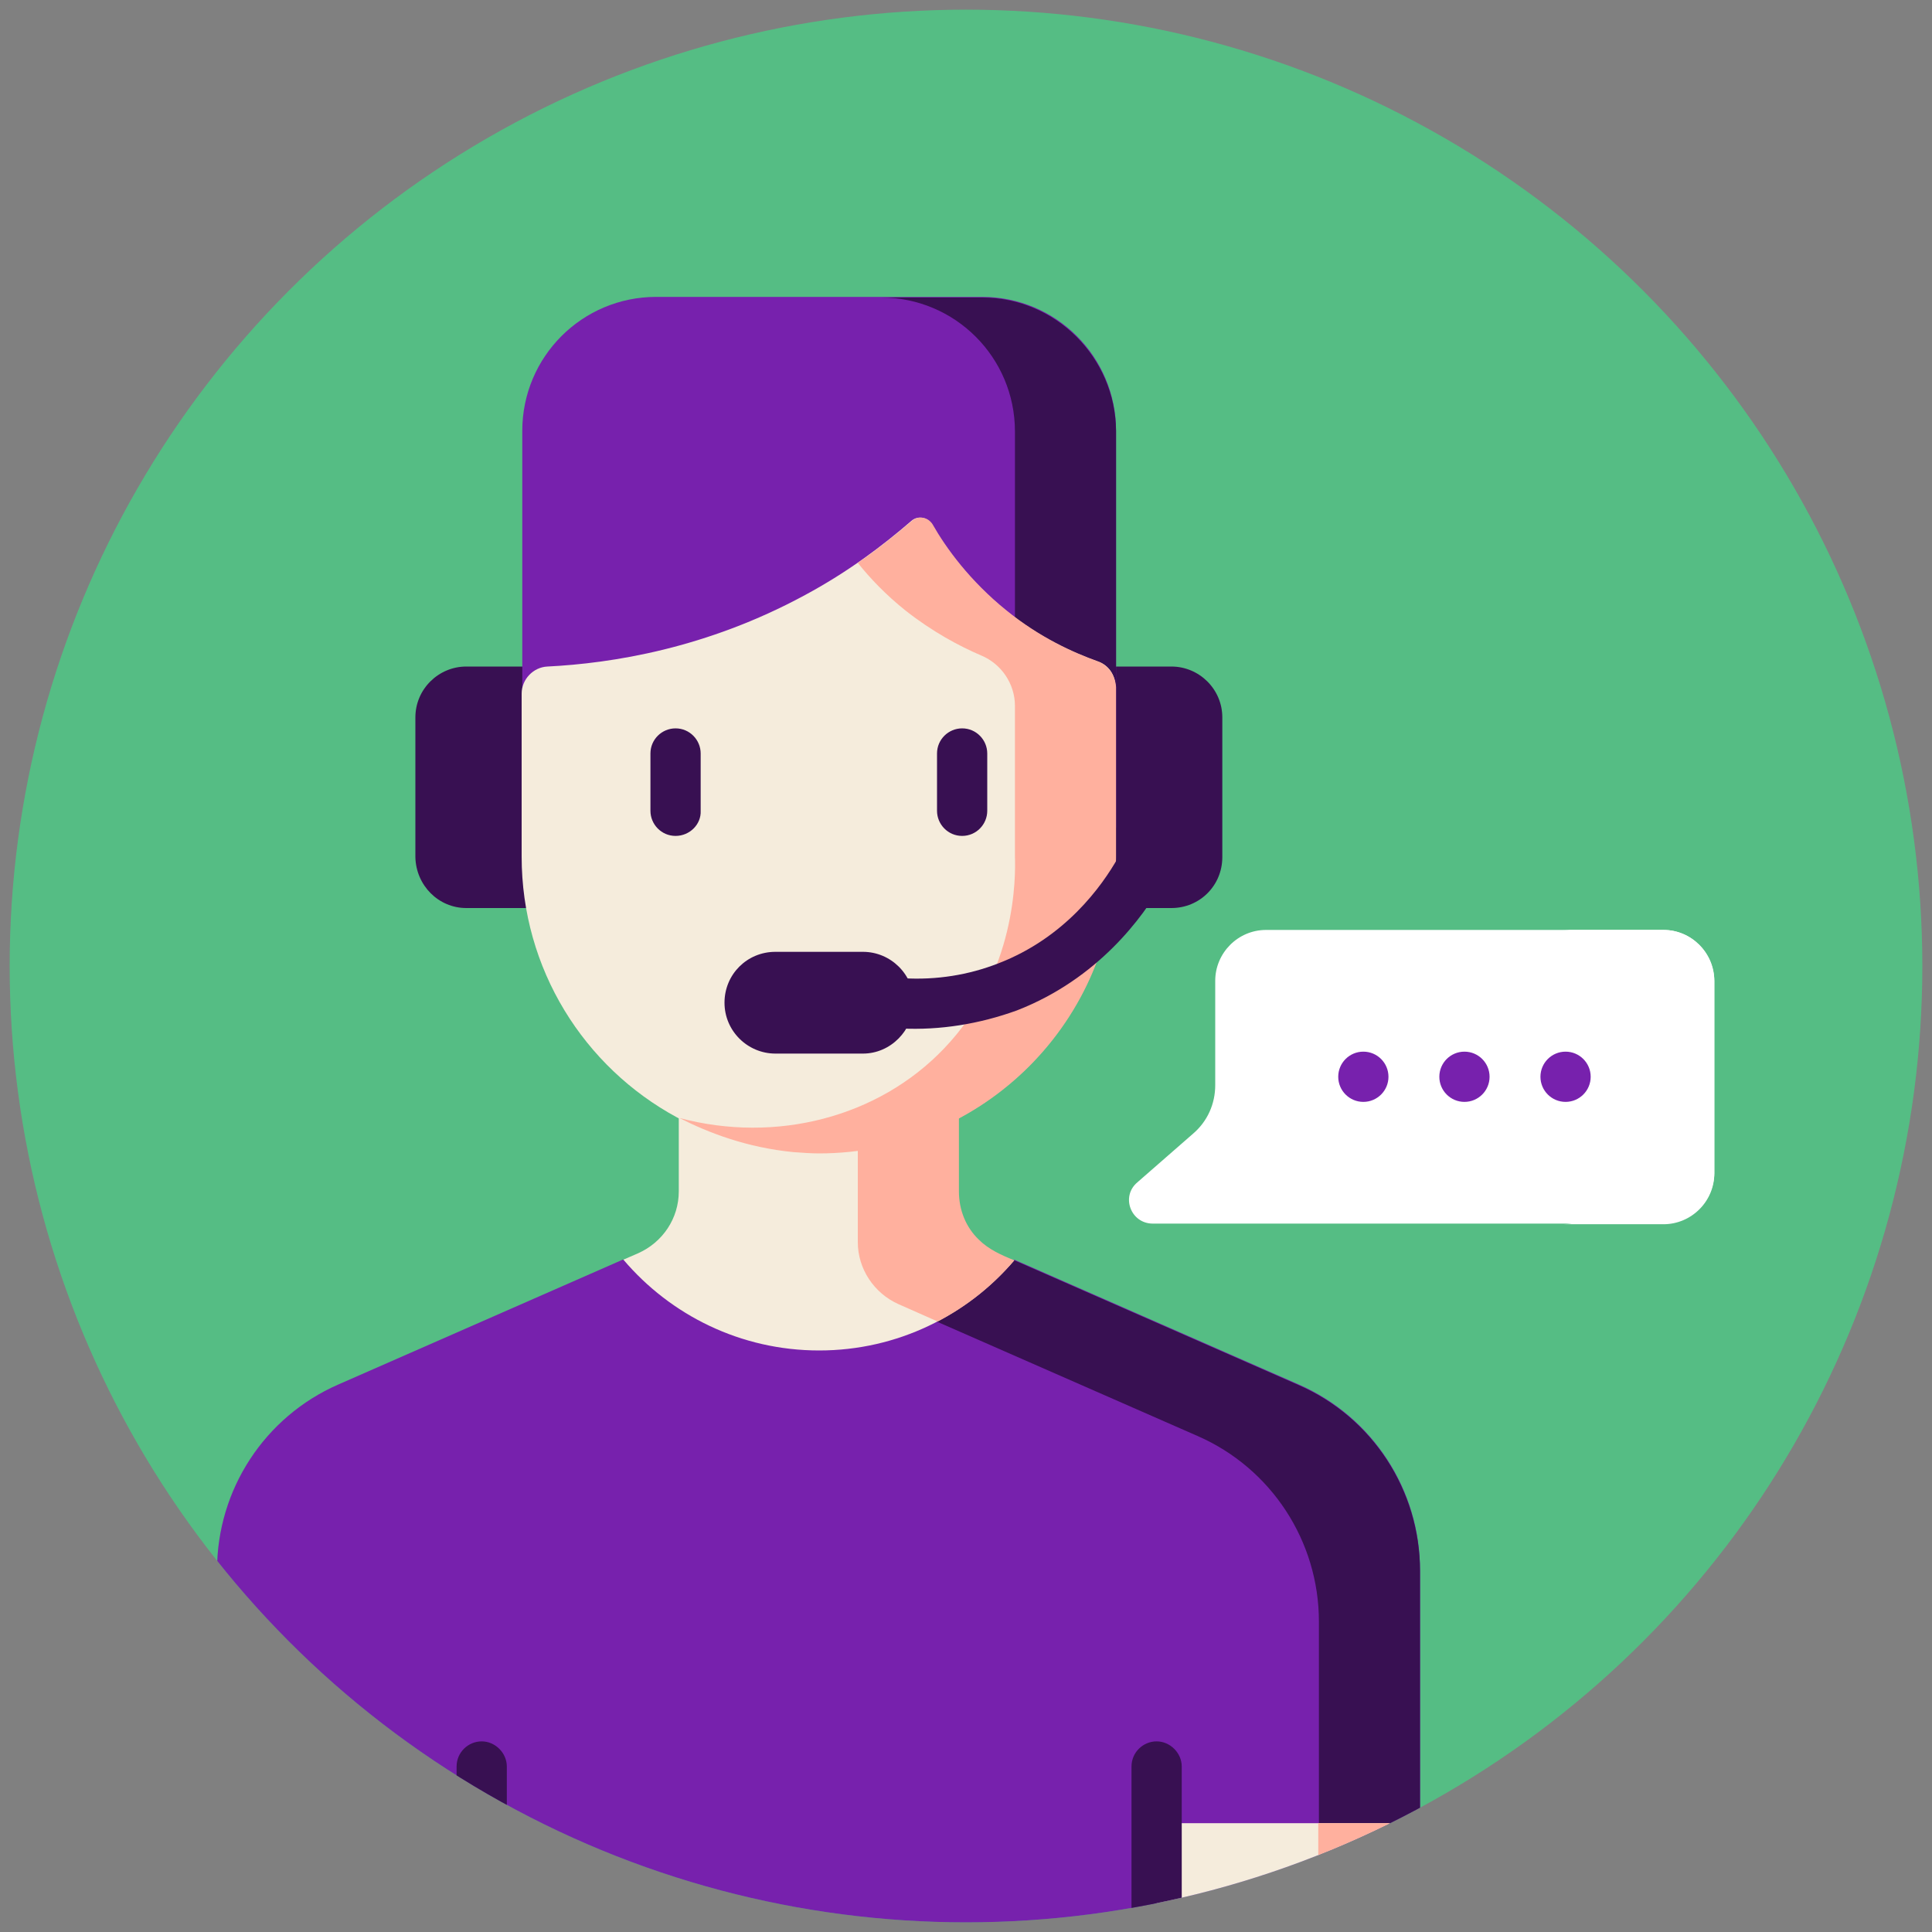 <?xml version="1.0" encoding="utf-8"?>
<!-- Generator: Adobe Illustrator 23.0.5, SVG Export Plug-In . SVG Version: 6.00 Build 0)  -->
<svg version="1.1" xmlns="http://www.w3.org/2000/svg" xmlns:xlink="http://www.w3.org/1999/xlink" x="0px" y="0px"
	 viewBox="0 0 300 300" style="enable-background:new 0 0 300 300;" xml:space="preserve">
<rect x="0" y="0" width="300" height="300" fill="#808080" stroke="none"/>
<style type="text/css">
	.st0{display:none;fill:url(#SVGID_1_);}
	.st1{display:none;fill:url(#SVGID_2_);}
	.st2{display:none;fill:url(#SVGID_3_);}
	.st3{fill:#F5ECDC;}
	.st4{fill:#FFFFFF;}
	.st5{fill:#55BD84;}
	.st6{display:none;}
	.st7{display:inline;fill:url(#SVGID_4_);}
	.st8{display:inline;}
	.st9{clip-path:url(#SVGID_6_);}
	.st10{fill:#381052;}
	.st11{fill:#7721AD;}
	.st12{fill:#FFB09E;}
	.st13{display:none;clip-path:url(#SVGID_8_);}
	.st14{clip-path:url(#SVGID_8_);}
	.st15{fill-rule:evenodd;clip-rule:evenodd;fill:#F5ECDC;}
	.st16{fill-rule:evenodd;clip-rule:evenodd;fill:#7721AD;}
	.st17{fill-rule:evenodd;clip-rule:evenodd;fill:#381052;}
	.st18{fill-rule:evenodd;clip-rule:evenodd;fill:#FFFFFF;}
	.st19{fill-rule:evenodd;clip-rule:evenodd;fill:#55BD84;}
	.st20{clip-path:url(#SVGID_10_);}
	.st21{clip-path:url(#SVGID_12_);}
	.st22{fill:#2AAD65;}
</style>
<g id="Capa_1">
	<linearGradient id="SVGID_1_" gradientUnits="userSpaceOnUse" x1="-2.5" y1="150" x2="302.5" y2="150">
		<stop  offset="0" style="stop-color:#381052"/>
		<stop  offset="0.288" style="stop-color:#471468"/>
		<stop  offset="0.887" style="stop-color:#6F1FA1"/>
		<stop  offset="1" style="stop-color:#7721AD"/>
	</linearGradient>
	<rect x="-2.5" y="-2.5" class="st0" width="305" height="305"/>
</g>
<g id="Capa_2">
	<g>
		<circle class="st5" cx="150" cy="150" r="148.5"/>
	</g>
	<g>
		<defs>
			<circle id="SVGID_5_" cx="150" cy="150" r="148.5"/>
		</defs>
		<clipPath id="SVGID_2_">
			<use xlink:href="#SVGID_5_"  style="overflow:visible;"/>
		</clipPath>
		<g style="clip-path:url(#SVGID_2_);">
			<g>
				<path class="st10" d="M181.9,141h-16.5v-37.5h16.5c4.3,0,7.9,3.5,7.9,7.9v21.7C189.8,137.5,186.3,141,181.9,141z"/>
				<path class="st10" d="M72.4,141H89v-37.5H72.4c-4.3,0-7.9,3.5-7.9,7.9v21.7C64.6,137.5,68.1,141,72.4,141z"/>
				<path class="st11" d="M173.2,128.5H81.1V66.9c0-11.5,9.3-20.8,20.8-20.8h50.6c11.5,0,20.8,9.3,20.8,20.8V128.5z"/>
				<path class="st10" d="M152.5,46.2h-15.7c11.5,0,20.8,9.3,20.8,20.8v61.6h15.7V66.9C173.2,55.5,163.9,46.2,152.5,46.2z"/>
				<g>
					<path class="st11" d="M220.5,305.3v-61.5c0-12.5-7.4-23.8-18.8-28.8l-44.2-19.4l-3.9,0.4c-3.8-1.7-6.3-5.4-6.3-9.6v-33.5
						l-39.9-1.4l-0.4,34.3c0,4.2-2.5,7.9-6.3,9.6l-4,0.2l-44.2,19.4c-11.4,5-18.8,16.3-18.8,28.8v61.5c0,2.9,2.3,5.2,5.2,5.2h176.1
						C218.1,310.6,220.5,308.2,220.5,305.3z"/>
				</g>
				<g>
					<path class="st10" d="M201.7,215.1l-44.2-19.4l-4.1,0.1c-3.8-1.7-6.3-5.4-6.3-9.6v-33.5l-13.9-1.1v41.4c0,4.2,2.5,7.9,6.3,9.6
						l46.5,20.4c11.4,5,18.8,16.3,18.8,28.8v58.9h10.5c2.9,0,5.2-2.3,5.2-5.2v-61.5C220.5,231.4,213.1,220.1,201.7,215.1
						L201.7,215.1z"/>
				</g>
				<path class="st3" d="M179.6,283.1h40.9v22.3c0,2.9-2.3,5.2-5.2,5.2h-35.7L179.6,283.1L179.6,283.1z"/>
				<path class="st12" d="M204.7,283.1v22.3c0,2.9-2.3,5.2-5.2,5.2h15.7c2.9,0,5.2-2.3,5.2-5.2v-22.3H204.7z"/>
				<path class="st3" d="M74.8,283.1H33.9v22.3c0,2.9,2.3,5.2,5.2,5.2h35.7L74.8,283.1L74.8,283.1z"/>
				<path class="st3" d="M127.2,209.7c12.2,0,23-5.5,30.3-14l-3.6-0.2c-3.8-1.7-6.3-5.4-6.3-9.6v-33.5l-42.2-0.8V185
					c0,4.2-2.5,7.9-6.3,9.6l-2.3,1C104.1,204.2,115,209.7,127.2,209.7L127.2,209.7z"/>
				<path class="st12" d="M139.5,202.5l6.1,2.7c4.6-2.4,8.6-5.6,11.9-9.5c-2-0.8-4-1.7-5.5-3.2c-2-1.9-3.1-4.6-3.1-7.5v-33.5h-15.7
					v41.4C133.2,197,135.7,200.8,139.5,202.5L139.5,202.5z"/>
				<g>
					<g>
						<path class="st10" d="M74.8,310.6c-2.2,0-3.9-1.8-3.9-3.9v-32.4c0-2.2,1.8-3.9,3.9-3.9s3.9,1.8,3.9,3.9v32.4
							C78.7,308.8,77,310.6,74.8,310.6z"/>
					</g>
				</g>
				<g>
					<g>
						<path class="st10" d="M179.6,310.6c-2.2,0-3.9-1.8-3.9-3.9v-32.4c0-2.2,1.8-3.9,3.9-3.9s3.9,1.8,3.9,3.9v32.4
							C183.5,308.8,181.7,310.6,179.6,310.6z"/>
					</g>
				</g>
				<path class="st3" d="M173.2,106.6c0-1.8-1.1-3.4-2.8-3.9c-3.9-1.4-9-3.7-14.2-7.9c-5.7-4.6-9.4-9.7-11.5-13.4
					c-0.7-1.1-2.2-1.4-3.2-0.5c-4.4,3.8-9.8,7.9-16.5,11.5c-15.3,8.3-30,10.6-40,11.1c-2.2,0.1-4,2-4,4.2v25.3
					c0,17.5,9.7,32.7,24.1,40.5c6.5,3.5,14,4.1,22,4.1c0,0,15.3-0.5,21.8-4c14.5-7.8,24.3-23,24.3-40.6L173.2,106.6L173.2,106.6z"/>
				<path class="st12" d="M170.5,102.7c-3.9-1.4-9-3.7-14.2-7.9c-5.7-4.6-9.4-9.7-11.5-13.4c-0.7-1.1-2.2-1.4-3.2-0.5
					c-2.5,2.1-5.3,4.4-8.4,6.5c1.9,2.4,4.4,5,7.4,7.4c4.2,3.3,8.3,5.5,11.8,7c3.1,1.3,5.2,4.4,5.2,7.8v23.4c0.1,3,0.3,18-11,29.8
					c-10.2,10.7-26.1,14.8-41.1,10.8c4.5,2.3,10.5,4.6,17.7,5.3c1.4,0.1,2.7,0.2,4,0.2c25.4,0,46.1-20.6,46.1-46.1v-26.3
					C173.2,104.9,172.1,103.3,170.5,102.7z"/>
				<g>
					<g>
						<path class="st10" d="M104.9,129.8c-2.2,0-3.9-1.8-3.9-3.9v-8.9c0-2.2,1.8-3.9,3.9-3.9c2.2,0,3.9,1.8,3.9,3.9v8.9
							C108.9,128,107.1,129.8,104.9,129.8L104.9,129.8z"/>
					</g>
					<g>
						<path class="st10" d="M149.4,129.8c-2.2,0-3.9-1.8-3.9-3.9v-8.9c0-2.2,1.8-3.9,3.9-3.9c2.2,0,3.9,1.8,3.9,3.9v8.9
							C153.3,128,151.6,129.8,149.4,129.8L149.4,129.8z"/>
					</g>
				</g>
				<g>
					<path class="st10" d="M139.9,159.7c-2.2-0.1-3.8-2-3.7-4.1c0.1-2.2,2-3.8,4.1-3.7c5.1,0.3,10.1-0.5,14.7-2.3
						c10.4-4,16.1-12,18.6-16.4c1.1-1.9,3.5-2.5,5.4-1.5c1.9,1.1,2.5,3.5,1.5,5.4c-3,5.3-10,14.9-22.6,19.8
						C152.1,159,146,160,139.9,159.7L139.9,159.7z"/>
				</g>
				<path class="st10" d="M134,163.6h-13.6c-4.3,0-7.9-3.5-7.9-7.9s3.5-7.9,7.9-7.9H134c4.3,0,7.9,3.5,7.9,7.9
					C141.8,160,138.3,163.6,134,163.6L134,163.6z"/>
			</g>
			<g>
				<path class="st4" d="M258.3,190H179c-3.4,0-5-4.2-2.4-6.4l8.7-7.6c2.2-1.9,3.4-4.6,3.4-7.5v-16.2c0-4.3,3.5-7.9,7.9-7.9h61.7
					c4.3,0,7.9,3.5,7.9,7.9v29.9C266.1,186.5,262.6,190,258.3,190z"/>
				<path class="st4" d="M258.3,144.4h-15.7c4.3,0,7.9,3.5,7.9,7.9v29.9c0,4.3-3.5,7.9-7.9,7.9h15.7c4.3,0,7.9-3.5,7.9-7.9v-29.9
					C266.1,147.9,262.6,144.4,258.3,144.4z"/>
				<g>
					<circle class="st11" cx="243.1" cy="167.2" r="3.9"/>
					<circle class="st11" cx="227.4" cy="167.2" r="3.9"/>
					<circle class="st11" cx="211.7" cy="167.2" r="3.9"/>
				</g>
			</g>
		</g>
	</g>
</g>
</svg>

